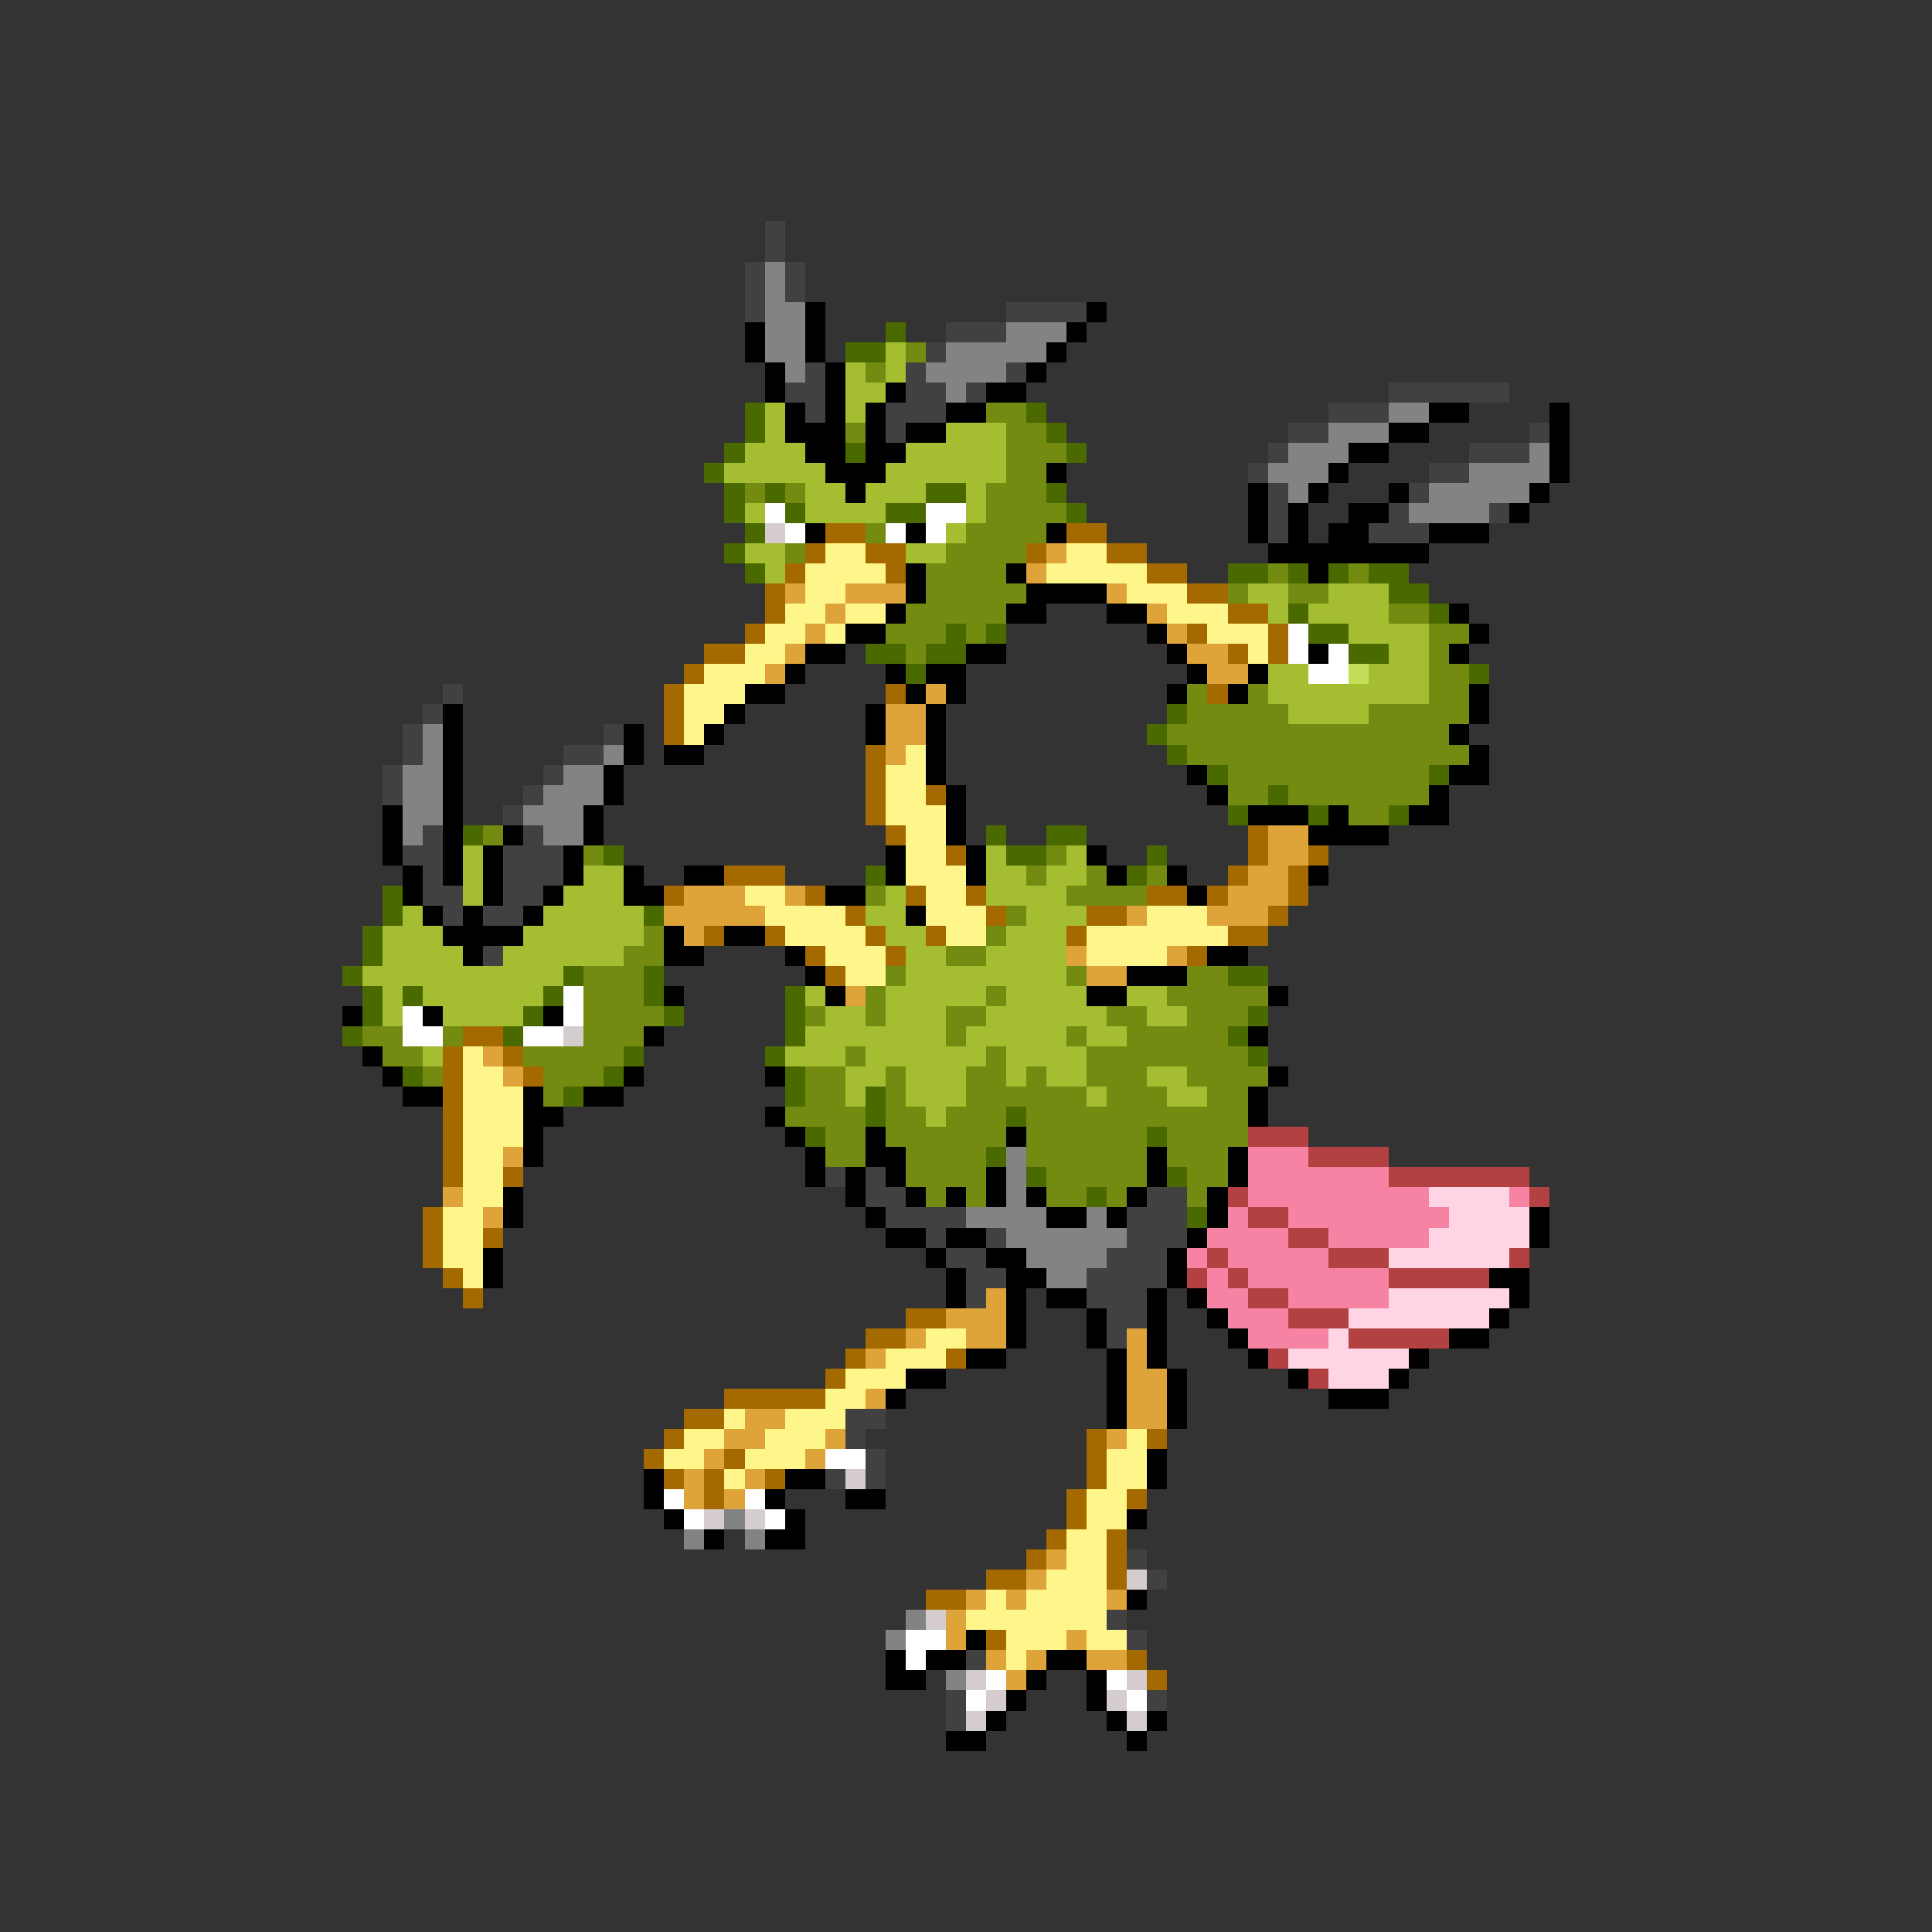 <svg xmlns="http://www.w3.org/2000/svg" viewBox="0 -0.5 96 96" shape-rendering="crispEdges">
<rect x="0" y="-0.5" width="96" height="96" fill="#333333" stroke="none"/>
<path stroke="#414141" d="M38 11h1M38 12h1M37 13h1M39 13h1M37 14h1M39 14h1M37 15h1M50 15h4M47 16h3M46 17h1M40 18h1M45 18h1M50 18h1M39 19h2M45 19h2M48 19h1M69 19h6M40 20h1M44 20h3M66 20h3M44 21h1M64 21h2M76 21h1M63 22h1M73 22h3M62 23h1M71 23h2M63 24h1M70 24h1M63 25h1M69 25h1M74 25h1M63 26h1M68 26h3M22 34h1M21 35h1M20 36h1M30 36h1M20 37h1M28 37h2M19 38h1M27 38h1M19 39h1M26 39h1M25 40h1M21 41h1M26 41h1M20 42h2M25 42h3M21 43h1M25 43h3M21 44h2M25 44h2M22 45h1M24 45h2M24 47h1M41 58h1M43 58h1M43 59h2M57 59h2M44 60h4M56 60h3M46 61h1M49 61h1M56 61h3M47 62h2M55 62h3M48 63h2M54 63h4M48 64h1M54 64h3M55 65h2M55 66h1M42 70h2M42 71h1M43 72h1M41 73h1M43 73h1M56 77h1M57 78h1M55 80h1M56 81h1M48 82h1M47 84h1M57 84h1M47 85h1" />
<path stroke="#838383" d="M38 13h1M38 14h1M38 15h2M38 16h2M50 16h3M38 17h2M47 17h5M39 18h1M46 18h4M47 19h1M69 20h2M66 21h3M64 22h3M76 22h1M63 23h3M73 23h4M64 24h1M71 24h5M70 25h4M21 36h1M21 37h1M30 37h1M20 38h2M28 38h2M20 39h2M27 39h3M20 40h2M26 40h3M20 41h1M27 41h2M50 57h1M50 58h1M50 59h1M48 60h4M54 60h1M50 61h6M51 62h4M52 63h2M36 75h1M34 76h1M37 76h1M45 80h1M44 81h1M47 83h1" />
<path stroke="#000000" d="M40 15h1M54 15h1M37 16h1M40 16h1M53 16h1M37 17h1M40 17h1M52 17h1M38 18h1M41 18h1M51 18h1M38 19h1M41 19h1M44 19h1M49 19h2M39 20h1M41 20h1M43 20h1M47 20h2M71 20h2M77 20h1M39 21h3M43 21h1M45 21h2M69 21h2M77 21h1M40 22h2M43 22h2M67 22h2M77 22h1M41 23h3M52 23h1M66 23h1M77 23h1M42 24h1M62 24h1M65 24h1M69 24h1M76 24h1M62 25h1M64 25h1M67 25h2M75 25h1M40 26h1M45 26h1M52 26h1M62 26h1M64 26h1M66 26h2M71 26h3M63 27h8M45 28h1M50 28h1M65 28h1M45 29h1M51 29h4M44 30h1M50 30h2M55 30h2M72 30h1M42 31h2M57 31h1M73 31h1M40 32h2M48 32h2M58 32h1M65 32h1M72 32h1M39 33h1M44 33h1M46 33h2M59 33h1M62 33h1M37 34h2M45 34h1M47 34h1M58 34h1M61 34h1M73 34h1M22 35h1M36 35h1M43 35h1M46 35h1M73 35h1M22 36h1M31 36h1M35 36h1M43 36h1M46 36h1M72 36h1M22 37h1M31 37h1M33 37h2M46 37h1M73 37h1M22 38h1M30 38h1M46 38h1M59 38h1M72 38h2M22 39h1M30 39h1M47 39h1M60 39h1M71 39h1M19 40h1M22 40h1M29 40h1M47 40h1M62 40h3M66 40h1M70 40h2M19 41h1M22 41h1M25 41h1M29 41h1M47 41h1M65 41h4M19 42h1M22 42h1M24 42h1M28 42h1M44 42h1M48 42h1M54 42h1M20 43h1M22 43h1M24 43h1M28 43h1M31 43h1M34 43h2M44 43h1M48 43h1M55 43h1M58 43h1M65 43h1M20 44h1M24 44h1M27 44h1M31 44h2M41 44h2M59 44h1M21 45h1M23 45h1M26 45h1M45 45h1M22 46h4M33 46h1M36 46h2M23 47h1M33 47h2M39 47h1M60 47h2M40 48h1M56 48h3M33 49h1M41 49h1M54 49h2M63 49h1M17 50h1M21 50h1M27 50h1M32 51h1M62 51h1M18 52h1M19 53h1M31 53h1M38 53h1M63 53h1M20 54h2M26 54h1M29 54h2M62 54h1M26 55h2M38 55h1M62 55h1M26 56h1M39 56h1M43 56h1M50 56h1M26 57h1M40 57h1M43 57h2M57 57h1M61 57h1M40 58h1M42 58h1M44 58h1M49 58h1M57 58h1M61 58h1M25 59h1M42 59h1M45 59h1M47 59h1M49 59h1M51 59h1M56 59h1M60 59h1M25 60h1M43 60h1M52 60h2M55 60h1M60 60h1M76 60h1M44 61h2M47 61h2M59 61h1M76 61h1M24 62h1M46 62h1M49 62h2M58 62h1M24 63h1M47 63h1M50 63h2M58 63h1M74 63h2M47 64h1M50 64h1M52 64h2M57 64h1M59 64h1M75 64h1M50 65h1M54 65h1M57 65h1M60 65h1M74 65h1M50 66h1M54 66h1M57 66h1M61 66h1M72 66h2M48 67h2M55 67h1M57 67h1M62 67h1M70 67h1M45 68h2M55 68h1M58 68h1M64 68h1M69 68h1M44 69h1M55 69h1M58 69h1M66 69h3M55 70h1M58 70h1M57 72h1M32 73h1M39 73h2M57 73h1M32 74h1M38 74h1M42 74h2M33 75h1M39 75h1M56 75h1M35 76h1M38 76h2M56 79h1M48 81h1M44 82h1M46 82h2M52 82h2M44 83h2M51 83h1M54 83h1M50 84h1M54 84h1M49 85h1M55 85h1M57 85h1M47 86h2M56 86h1" />
<path stroke="#4a6a00" d="M44 16h1M42 17h2M37 20h1M51 20h1M37 21h1M52 21h1M36 22h1M42 22h1M53 22h1M35 23h1M36 24h1M38 24h1M46 24h2M52 24h1M36 25h1M39 25h1M44 25h2M53 25h1M37 26h1M36 27h1M37 28h1M61 28h2M64 28h1M66 28h1M68 28h2M69 29h2M64 30h1M71 30h1M47 31h1M49 31h1M65 31h2M43 32h2M46 32h2M67 32h2M45 33h1M73 33h1M58 35h1M57 36h1M58 37h1M60 38h1M71 38h1M63 39h1M61 40h1M65 40h1M69 40h1M23 41h1M49 41h1M52 41h2M30 42h1M50 42h2M57 42h1M43 43h1M56 43h1M19 44h1M19 45h1M32 45h1M18 46h1M18 47h1M17 48h1M28 48h1M32 48h1M61 48h2M18 49h1M20 49h1M27 49h1M32 49h1M39 49h1M18 50h1M26 50h1M33 50h1M39 50h1M62 50h1M17 51h1M25 51h1M39 51h1M61 51h1M31 52h1M38 52h1M62 52h1M20 53h1M30 53h1M39 53h1M28 54h1M39 54h1M43 54h1M43 55h1M50 55h1M40 56h1M57 56h1M49 57h1M51 58h1M58 58h1M54 59h1M59 60h1" />
<path stroke="#a4bd31" d="M44 17h1M42 18h1M44 18h1M42 19h2M38 20h1M42 20h1M38 21h1M47 21h3M37 22h3M45 22h5M36 23h5M44 23h6M40 24h2M43 24h3M48 24h1M37 25h1M40 25h4M48 25h1M47 26h1M37 27h2M45 27h2M38 28h1M62 29h2M66 29h3M63 30h1M65 30h4M67 31h4M69 32h2M63 33h2M68 33h3M63 34h8M64 35h4M23 42h1M49 42h1M53 42h1M23 43h1M29 43h2M49 43h2M52 43h2M23 44h1M28 44h3M44 44h1M49 44h4M20 45h1M27 45h5M43 45h2M51 45h3M19 46h3M26 46h6M44 46h2M50 46h3M19 47h4M25 47h6M45 47h2M49 47h4M18 48h10M45 48h8M19 49h1M21 49h6M40 49h1M44 49h5M50 49h4M56 49h2M19 50h1M22 50h4M41 50h2M44 50h3M49 50h6M57 50h2M40 51h7M48 51h5M54 51h2M21 52h1M39 52h3M43 52h6M50 52h4M42 53h2M45 53h3M50 53h1M52 53h2M57 53h2M42 54h1M45 54h3M54 54h1M58 54h2M46 55h1" />
<path stroke="#738b10" d="M45 17h1M43 18h1M49 20h2M42 21h1M50 21h2M50 22h3M50 23h2M37 24h1M39 24h1M49 24h3M49 25h4M43 26h1M48 26h4M39 27h1M47 27h4M46 28h4M63 28h1M67 28h1M46 29h5M61 29h1M64 29h2M45 30h5M69 30h2M44 31h3M48 31h1M71 31h2M45 32h1M71 32h1M71 33h2M59 34h1M62 34h1M71 34h2M59 35h5M68 35h5M58 36h14M59 37h14M61 38h10M61 39h2M64 39h7M67 40h2M24 41h1M29 42h1M52 42h1M51 43h1M54 43h1M57 43h1M43 44h1M53 44h4M50 45h1M32 46h1M49 46h1M31 47h2M47 47h2M29 48h3M44 48h1M53 48h1M59 48h2M29 49h3M43 49h1M49 49h1M58 49h5M29 50h4M40 50h1M43 50h1M47 50h2M55 50h2M59 50h3M18 51h2M22 51h1M29 51h3M47 51h1M53 51h1M56 51h5M19 52h2M26 52h5M42 52h1M49 52h1M54 52h8M21 53h1M27 53h3M40 53h2M44 53h1M48 53h2M51 53h1M54 53h3M59 53h4M27 54h1M40 54h2M44 54h1M48 54h6M55 54h3M60 54h2M39 55h4M44 55h2M47 55h3M51 55h11M41 56h2M44 56h6M51 56h6M58 56h4M41 57h2M45 57h4M51 57h6M58 57h3M45 58h4M52 58h5M59 58h2M46 59h1M48 59h1M52 59h2M55 59h1M59 59h1" />
<path stroke="#ffffff" d="M38 25h1M46 25h2M39 26h1M44 26h1M46 26h1M64 31h1M64 32h1M66 32h1M65 33h2M28 49h1M20 50h1M28 50h1M20 51h2M26 51h2M41 72h2M33 74h1M37 74h1M34 75h1M38 75h1M45 81h2M45 82h1M49 83h1M55 83h1M48 84h1M56 84h1" />
<path stroke="#d5cdcd" d="M38 26h1M28 51h1M42 73h1M35 75h1M37 75h1M56 78h1M46 80h1M48 83h1M56 83h1M49 84h1M55 84h1M48 85h1M56 85h1" />
<path stroke="#a46a00" d="M41 26h2M53 26h2M40 27h1M43 27h2M51 27h1M55 27h2M39 28h1M44 28h1M57 28h2M38 29h1M59 29h2M38 30h1M61 30h2M37 31h1M59 31h1M63 31h1M35 32h2M61 32h1M63 32h1M34 33h1M33 34h1M44 34h1M60 34h1M33 35h1M33 36h1M43 37h1M43 38h1M43 39h1M46 39h1M43 40h1M44 41h1M62 41h1M47 42h1M62 42h1M65 42h1M36 43h3M61 43h1M64 43h1M33 44h1M40 44h1M45 44h1M48 44h1M57 44h2M60 44h1M64 44h1M42 45h1M49 45h1M54 45h2M63 45h1M35 46h1M38 46h1M43 46h1M46 46h1M53 46h1M61 46h2M40 47h1M44 47h1M59 47h1M41 48h1M23 51h2M22 52h1M25 52h1M22 53h1M26 53h1M22 54h1M22 55h1M22 56h1M22 57h1M22 58h1M25 58h1M21 60h1M21 61h1M24 61h1M21 62h1M22 63h1M23 64h1M45 65h2M43 66h2M42 67h1M47 67h1M41 68h1M36 69h5M34 70h2M33 71h1M54 71h1M57 71h1M32 72h1M36 72h1M54 72h1M33 73h1M35 73h1M38 73h1M54 73h1M35 74h1M53 74h1M56 74h1M53 75h1M52 76h1M55 76h1M51 77h1M55 77h1M49 78h2M55 78h1M46 79h2M49 81h1M56 82h1M57 83h1" />
<path stroke="#fff68b" d="M41 27h2M53 27h2M40 28h4M52 28h5M40 29h2M56 29h3M39 30h2M42 30h2M58 30h3M38 31h2M41 31h1M60 31h3M37 32h2M62 32h1M35 33h3M34 34h3M34 35h2M34 36h1M45 37h1M44 38h2M44 39h2M44 40h3M45 41h2M45 42h2M45 43h3M37 44h2M46 44h2M38 45h4M46 45h3M57 45h3M39 46h4M47 46h2M54 46h7M41 47h3M54 47h4M42 48h2M23 52h1M23 53h2M23 54h3M23 55h3M23 56h3M23 57h2M23 58h2M23 59h2M22 60h2M22 61h2M22 62h2M23 63h1M46 66h2M44 67h3M42 68h3M41 69h2M36 70h1M39 70h3M34 71h2M38 71h3M56 71h1M33 72h2M37 72h3M55 72h2M36 73h1M55 73h2M54 74h2M54 75h2M53 76h2M53 77h2M52 78h3M49 79h1M51 79h4M48 80h7M50 81h3M54 81h2M50 82h1" />
<path stroke="#dea439" d="M52 27h1M51 28h1M39 29h1M42 29h3M55 29h1M41 30h1M57 30h1M40 31h1M58 31h1M39 32h1M59 32h2M38 33h1M60 33h2M46 34h1M44 35h2M44 36h2M44 37h1M63 41h2M63 42h2M62 43h2M34 44h3M39 44h1M61 44h3M33 45h5M56 45h1M60 45h3M34 46h1M53 47h1M58 47h1M54 48h2M42 49h1M24 52h1M25 53h1M25 57h1M22 59h1M24 60h1M49 64h1M47 65h3M45 66h1M48 66h2M56 66h1M43 67h1M56 67h1M56 68h2M43 69h1M56 69h2M37 70h2M56 70h2M36 71h2M41 71h1M55 71h1M35 72h1M40 72h1M34 73h1M37 73h1M34 74h1M36 74h1M52 77h1M51 78h1M48 79h1M50 79h1M55 79h1M47 80h1M47 81h1M53 81h1M49 82h1M51 82h1M54 82h2M50 83h1" />
<path stroke="#c5de5a" d="M67 33h1" />
<path stroke="#b44141" d="M62 56h3M65 57h4M69 58h7M61 59h1M76 59h1M62 60h2M64 61h2M60 62h1M66 62h3M75 62h1M59 63h1M61 63h1M69 63h5M62 64h2M64 65h3M67 66h5M63 67h1M65 68h1" />
<path stroke="#f683a4" d="M62 57h3M62 58h7M62 59h9M75 59h1M61 60h1M64 60h8M60 61h4M66 61h5M59 62h1M61 62h5M60 63h1M62 63h7M60 64h2M64 64h5M61 65h3M62 66h4" />
<path stroke="#ffd5e6" d="M71 59h4M72 60h4M71 61h5M69 62h6M69 64h6M67 65h7M66 66h1M64 67h6M66 68h3" />
</svg>